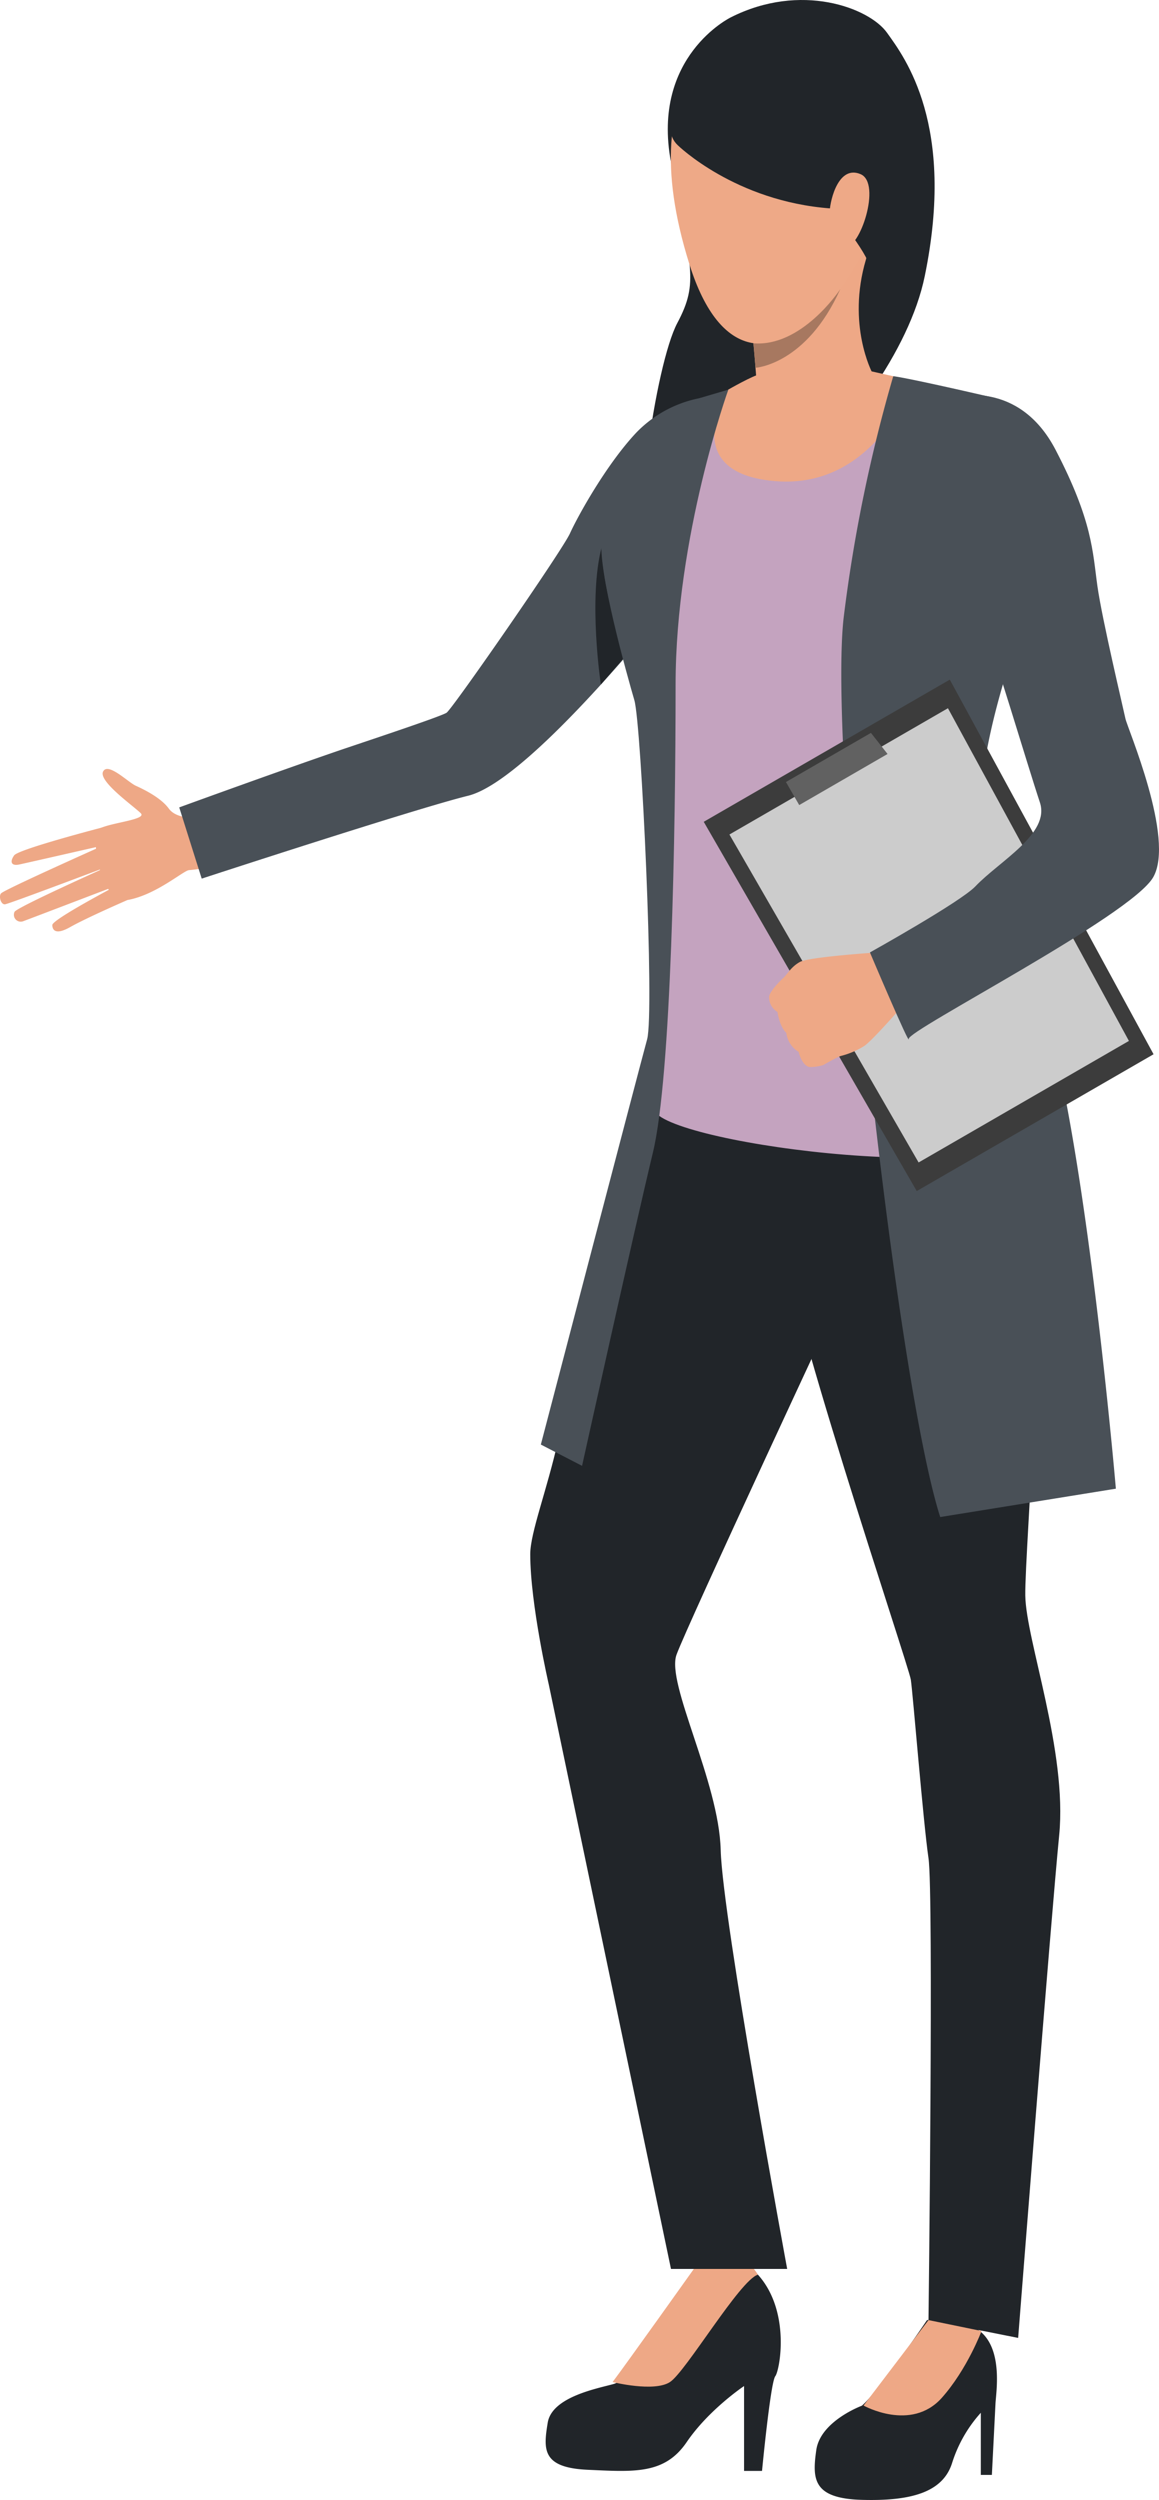 <svg id="Layer_1" data-name="Layer 1" xmlns="http://www.w3.org/2000/svg" viewBox="0 0 298.62 643.58"><defs><style>.tg-1{fill:#212529;}.tg-2{fill:#eea886;}.tg-3{fill:#495057;}.tg-4{fill:#c4a3bf;}.tg-5{fill:#3c3c3c;}.tg-6{fill:#ccc;}.tg-7{fill:#616161;}.tg-8{fill:#eea987;}.tg-9{fill:#a77860;}</style></defs><title>TourGuide</title><g id="Layer_2" data-name="Layer 2"><g id="Layer_1-2" data-name="Layer 1-2"><path class="tg-1" d="M228.58,8.44c4.63,6.45,17.72,23.75,9.72,62.63s-65.92,85.17-71,76.63,1.59-53.91,7.24-64.54S178,68.87,172.9,41.68,188.28,4.49,188.28,4.49C206.32-4.67,224,2,228.58,8.44Z" transform="translate(-0.03 0)"/><path class="tg-1" d="M199.79,611.71c1.24-1.6,4.46-19.07-6.59-28.15s-13.27,0-13.27,0a50.71,50.71,0,0,1-6,10c-2.86,3.73-11.76,19-15.68,20.13s-16,3.23-17.1,10-1.61,11.59,10.33,12.12,19.78,1.24,25.48-7.13,14.78-14.43,14.78-14.43V636.1h4.63S198.55,613.31,199.79,611.71Z" transform="translate(-0.03 0)"/><path class="tg-2" d="M195.29,585.59s-4.47-9.07-15.78-2.48c0,0-18.65,26.19-21.65,30.11,0,0,10.69,2.67,14.79,0S190.65,587,195.29,585.59Z" transform="translate(-0.03 0)"/><path class="tg-2" d="M54.14,223.2a46.36,46.36,0,0,1-5.37.8c-1.34,0-8.35,6.28-15.69,7.66s-9.66-16.39-7.76-18.08,12.67-2.47,11-4.2-10.95-8.19-9.74-10.73,6.38,2.66,8.38,3.6c1.52.7,6.44,2.94,8.59,5.94,2.59,3.49,10,2.07,10,2.07Z" transform="translate(-0.03 0)"/><path class="tg-2" d="M32.84,231.71s-10.52,4.57-14.72,6.95-4.61.34-4.61-.53c0-1.43,16.58-10.14,16.58-10.14S7.8,236.5,6,237.16a1.77,1.77,0,0,1-2.21-2.44C4.55,233.48,28,223,28,223s-25.54,9.65-26.66,9.8-1.72-2.19-1-2.85c1.24-1.12,26.34-12.31,26.34-12.31S7.13,222.1,5,222.55s-2.48-.73-1.32-2.35S27,212.85,27,212.85Z" transform="translate(-0.03 0)"/><path class="tg-1" d="M256.52,618.78c.14-2.85,2-13.85-4-18.66s-13.67-2.81-13.67-2.81-11.94,17.73-16.75,22c0,0-10.68,3.93-11.75,11.41s-.9,12.48,11.75,12.83,20.9-1.92,23.26-9.55a35,35,0,0,1,7.38-12.87v16h2.85S256.38,621.63,256.52,618.78Z" transform="translate(-0.03 0)"/><path class="tg-1" d="M200.79,313.7c0,16.73,33.37,115,33.92,118.73s3.21,36.85,4.55,45.94,0,118.9,0,118.9l23.1,4.59s8.43-107.74,10.57-129.38-8.55-50.23-8.73-61.72,6.33-89.53,2.24-112.76-19.16-42.83-19.16-42.83C210.94,227.83,200.79,297,200.79,313.7Z" transform="translate(-0.03 0)"/><path class="tg-1" d="M217.33,332.22S177,418.55,174.33,426s10.94,32.6,11.39,50.24S202.85,584.1,202.85,584.1H172.91L141.44,433.72s-4.79-20.71-4.79-33.61c0-5.56,4.28-16.36,7.22-29.45s27.7-107.59,27.7-107.59C247.9,235.64,217.33,332.22,217.33,332.22Z" transform="translate(-0.03 0)"/><path class="tg-2" d="M242.65,617.33c6.6-7.4,10.28-17.25,10.28-17.25l-13.67-2.81-16.74,22S234.74,626.11,242.65,617.33Z" transform="translate(-0.03 0)"/><path class="tg-3" d="M176.12,151.09s-38.67,49.62-55.47,53.76C106.88,208.24,52,226.19,52,226.19l-5.79-18.34s29.17-10.61,43.73-15.51c9.43-3.17,23.68-7.94,25.14-8.85s29.8-41.76,31.8-46.17,9.28-17.59,17-25.85a31,31,0,0,1,17.92-9.23C204.94,117.3,176.12,151.09,176.12,151.09Z" transform="translate(-0.03 0)"/><path class="tg-4" d="M225.76,96.9c4.22,1.47,27.74,3.86,36.38,10.57,9.93,7.71,8.26,46.64,8.26,46.64s-22.77,38.39-24.79,43.53-2.37,25.77.63,28.87C259.92,240.82,271.49,291,271.49,291c-17,15.06-103.55,2.54-103-5.73S170,221.34,167,206.46s3.13-19.83-3.3-34.71-9.55-27.55-6.43-36,20.94-31.59,25.53-32.51,17.81-7.16,17.81-7.16C209.24,94.79,221.54,95.43,225.76,96.9Z" transform="translate(-0.03 0)"/><path class="tg-2" d="M223.13,66.85c-4.95,16.75,1.62,29.06,1.62,29.06C209.13,125.75,195.39,112,195.39,112c.25-3.63-.17-10.7-.7-17.3-.17-2.2-.36-4.3-.54-6.3-.46-4.92-.85-8.56-.85-8.56S228.08,50.1,223.13,66.85Z" transform="translate(-0.03 0)"/><path class="tg-1" d="M161.36,168.69c-6.31-16.33-6.31-27.84-6.31-27.84-3.52,13.38-.21,35.38-.21,35.38Z" transform="translate(-0.03 0)"/><path class="tg-2" d="M224.63,95.61s-26.87.41-28.69.7-8.29,4-8.29,4S174,121.82,199.91,123.87,235.31,98,235.31,98Z" transform="translate(-0.03 0)"/><path class="tg-3" d="M180.25,102.5c-14.6,12.24-23.64,26.58-25.16,36.24-1.21,7.67,6.56,35.3,8.38,41.5s5.22,80.31,3.29,87.33-27.38,104.31-27.38,104.31L150,377.36s13.52-61,18.26-80.68,5.84-82.13,5.84-120.45,13.59-75.92,13.59-75.92Z" transform="translate(-0.03 0)"/><path class="tg-3" d="M255.13,102.17s20.54,21.38,6.26,64.55-10.11,61.49,3.15,82.17,23,134.35,23,134.35l-45.26,7.3c-11.68-36.54-29.11-197.35-24.82-232a392,392,0,0,1,12.72-61.69C234.15,97.3,255.13,102.17,255.13,102.17Z" transform="translate(-0.03 0)"/><polygon class="tg-5" points="244.72 174.96 297.22 271.4 236.2 306.62 181.32 211.56 244.72 174.96"/><polygon class="tg-6" points="244.24 182.32 290.87 267.97 236.68 299.26 187.94 214.83 244.24 182.32"/><polygon class="tg-7" points="228.68 194.1 224.4 188.67 202.5 201.32 205.92 207.25 228.68 194.1"/><path class="tg-2" d="M205.8,270.79a6.67,6.67,0,0,1-3.17-4.89c-1.81-1.72-2.28-5.39-2.28-5.39a4.41,4.41,0,0,1-2.16-3.74c-.12-1.36,3.14-4.54,3.48-4.84,1-.8,1.87-2.6,3.82-3.9a6.82,6.82,0,0,1,.68-.41c2.48-1.31,20.48-2.48,20.48-2.48l3,6.32,4.06,6.18s-8.57,9.95-11,11.63a21,21,0,0,1-6.12,2.59,9.19,9.19,0,0,0-1.11.5c-1.41.7-3.33,1.82-3.33,1.82a11.47,11.47,0,0,1-3.59.51C206.56,274.2,205.8,270.79,205.8,270.79Z" transform="translate(-0.03 0)"/><path class="tg-3" d="M253.1,160.41c2.21,4.69,11.7,36.68,14.86,46.16,2.69,8.07-10.41,15.08-16.63,21.62-3.82,4-27.16,17-27.16,17s10.37,24.46,10,22.26,57.35-31.69,63-41.64S290.5,187.41,290,185s-6-25.53-7.2-34c-1.27-9-1.23-16.81-10.78-35.17s-26.21-13.59-26.21-13.59C231.71,108.21,250.89,155.72,253.1,160.41Z" transform="translate(-0.03 0)"/><path class="tg-8" d="M230.08,30.9c4.23,31.2-36.35,88.27-52.43,37.1s13.6-60.5,13.6-60.5S225.85-.3,230.08,30.9Z" transform="translate(-0.03 0)"/><path class="tg-1" d="M219.28,9.14c27,22.48,5,60,5,60-.73-4.36-10.21-15.48-10.21-15.48-24.68-1.81-39.42-16.28-39.42-16.28C164.65,28.11,192.28-13.34,219.28,9.14Z" transform="translate(-0.03 0)"/><path class="tg-8" d="M217.77,63.43c3.66,1.06,9.51-16.22,4-18.59s-7.81,6.11-8,9.84C213.32,63.49,217.78,63.43,217.77,63.43Z" transform="translate(-0.03 0)"/><path class="tg-9" d="M216.54,74.42c-8.75,19.48-21.85,20.26-21.85,20.26-.17-2.2-.36-4.3-.54-6.3C206.38,89.36,216,75.27,216.54,74.42Z" transform="translate(-0.03 0)"/></g></g></svg>
